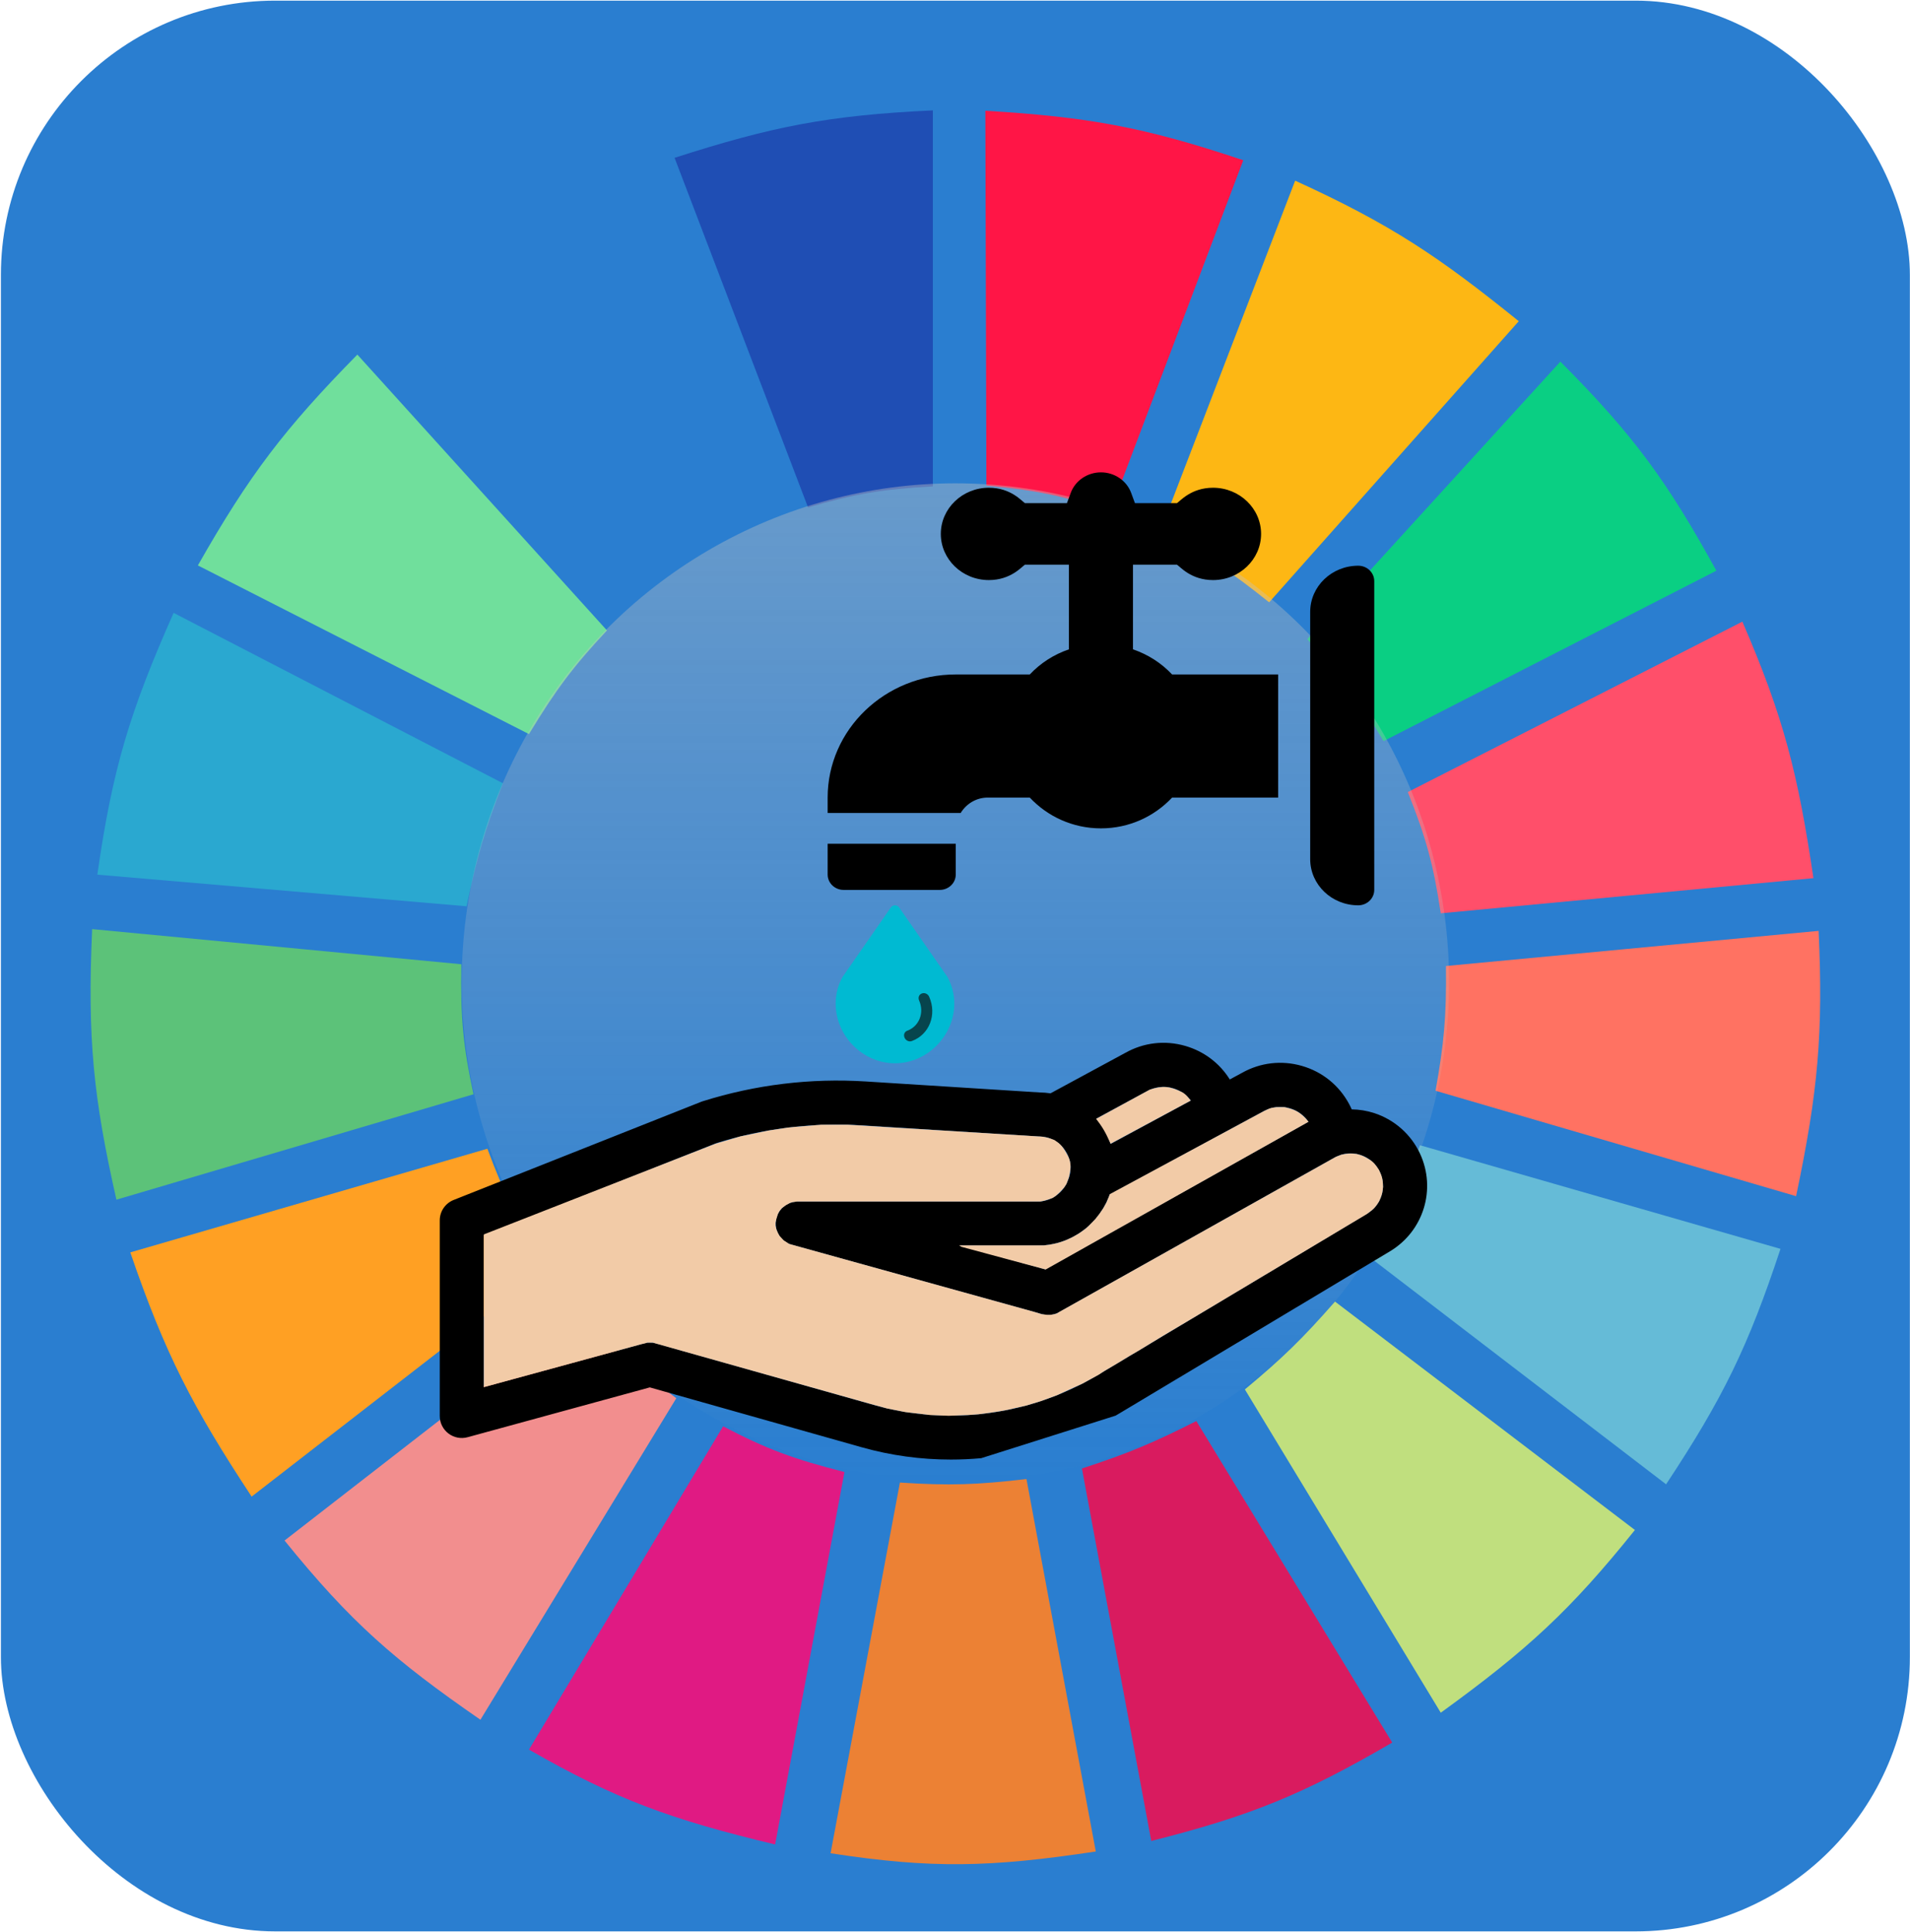 <svg width="686" height="694" viewBox="0 0 686 694" fill="none" xmlns="http://www.w3.org/2000/svg">
<rect x="0.328" y="0.229" width="685.626" height="693.507" rx="98.51" fill="#2A7ED0"/>
<g clip-path="url(#clip0)">
<path d="M290.224 182.271L242.285 56.687C277.096 45.509 297.251 41.42 335.05 39.648V174.698C317.084 175.705 307.241 177.327 290.224 182.271Z" fill="#1F4EB4"/>
<path d="M354.276 174.435L353.908 39.778C390.359 41.985 410.62 45.487 446.537 57.559L398.802 183.645C381.674 178.061 371.911 176 354.276 174.435Z" fill="#FF1546"/>
<path d="M416.607 191.106L465.169 64.891C499.695 80.643 516.843 92.246 545.482 115.377L455.83 216.349C441.811 205.144 433.427 199.403 416.607 191.106Z" fill="#FDB714"/>
<path d="M469.525 229.602L560.422 129.892C587.087 156.633 598.992 173.274 616.454 204.99L496.919 266.204C487.687 250.709 481.814 242.598 469.525 229.602Z" fill="#0ACF83"/>
<path d="M505.635 284.505L625.793 223.291C640.682 257.682 645.766 278.019 651.318 315.428L517.464 328.05C514.839 310.589 512.247 301.064 505.635 284.505Z" fill="#FF4F6A"/>
<path d="M515.594 391.788C518.591 375.022 519.546 365.278 519.329 346.982L653.184 334.36C654.846 371.046 653.019 391.894 645.09 429.653L515.594 391.788Z" fill="#FF7262"/>
<path d="M491.312 451.109C500.09 436.693 504.222 428.025 509.99 411.352L639.486 448.585C627.9 483.609 618.908 502.126 598.396 533.149L491.312 451.109Z" fill="#65BBD7"/>
<path d="M587.196 549.558L479.489 467.518C467.655 481.013 460.544 487.889 447.115 499.071L517.467 615.189C548.622 592.611 564.068 578.374 587.196 549.558Z" fill="#C0DF7E"/>
<path d="M500.028 625.918L429.676 510.431C414.413 518.144 405.474 521.958 388.586 527.47L413.489 661.258C449.167 652.264 468.127 644.489 500.028 625.918Z" fill="#D91B5F"/>
<path d="M323.216 532.518C340.962 533.68 350.913 533.333 368.664 531.256L393.567 665.044C355.504 670.779 334.589 671.25 298.312 665.675L323.216 532.518Z" fill="#EC8134"/>
<path d="M189.99 628.442L259.719 512.324C275.528 520.593 285.118 524.111 303.3 528.732L278.397 662.52C240.753 653.478 221.168 646.33 189.99 628.442Z" fill="#E01A83"/>
<path d="M102.201 553.344L208.662 470.673C220.534 484.641 228.255 491.305 242.904 502.227L172.553 617.714C141.759 596.429 125.987 582.763 102.201 553.344Z" fill="#F28E8E"/>
<path d="M90.377 537.567C69.201 505.415 59.319 486.382 46.797 449.848L175.048 412.614C181.453 429.864 186.312 439.2 196.216 455.527L90.377 537.567Z" fill="#FFA023"/>
<path d="M41.811 430.915C33.572 394.392 31.34 373.207 33.095 333.729L165.704 346.351C165.365 365.902 166.409 376.065 170.062 393.051L41.811 430.915Z" fill="#5CC279"/>
<path d="M34.961 314.166L167.57 325.526C171.25 308.129 174.008 298.446 180.645 281.35L62.355 220.136C46.633 255.596 40.399 276.126 34.961 314.166Z" fill="#2AA8D0"/>
<path d="M71.07 203.096C89.606 170.462 102.234 153.956 128.348 127.367L217.999 226.446C205.868 239.412 199.749 247.585 189.983 263.68L71.07 203.096Z" fill="#70DF9C"/>
<path d="M233.563 212.563C247.013 202.425 255.106 197.35 270.918 189.844L222.357 64.26C190.757 78.774 173.407 89.4 143.289 113.484L233.563 212.563Z" fill="#2A7ED0"/>
<ellipse opacity="0.4" cx="343.141" cy="352.893" rx="177.317" ry="179.287" fill="url(#paint0_linear)"/>
<path fill-rule="evenodd" clip-rule="evenodd" d="M310.999 388.457L347.368 390.756L363.203 391.756L373.427 392.402C374.736 392.414 376.031 392.52 377.304 392.715L404.12 378.201C410.739 374.467 418.401 373.573 425.707 375.683C432.421 377.623 438.035 381.869 441.696 387.733L446.031 385.387C452.65 381.653 460.313 380.76 467.62 382.87C474.953 384.988 480.972 389.858 484.569 396.582C484.902 397.202 485.21 397.834 485.494 398.476C488.201 398.516 490.909 398.954 493.525 399.798C500.798 402.145 506.81 407.465 510.02 414.391C515.934 427.152 511.289 442.231 499.215 449.465L402.349 507.502C401.794 507.835 401.235 508.163 400.676 508.486L352.422 523.765C348.796 524.099 345.153 524.267 341.508 524.267C330.754 524.268 319.975 522.809 309.489 519.845L233.387 498.337L167.953 516.234C165.569 516.888 163.022 516.39 161.059 514.895C159.095 513.4 157.943 511.075 157.943 508.609V438.364C157.943 435.124 159.923 432.212 162.938 431.016L251.814 395.763C251.993 395.692 252.175 395.627 252.36 395.57C271.374 389.593 291.102 387.2 310.999 388.457ZM491.067 435.907C496.187 432.839 498.157 426.444 495.649 421.032C494.267 418.052 491.784 415.854 488.655 414.843C485.526 413.834 482.223 414.163 479.356 415.772L380.372 471.326C378.548 472.351 376.391 472.611 374.375 472.052L284.41 447.112C280.595 446.054 278.148 442.344 278.684 438.426C279.218 434.508 282.569 431.587 286.528 431.587C286.528 431.587 345.657 431.587 372.588 431.604H372.596C377.334 431.604 381.588 428.739 383.436 424.305L383.623 423.857C385.101 420.311 384.723 416.44 382.585 413.242C380.449 410.047 377.019 408.214 373.172 408.214H373.158C372.991 408.214 372.824 408.209 372.658 408.198L309.999 404.238C292.15 403.109 274.452 405.239 257.387 410.567L173.778 443.73V498.246L231.328 482.505C232.013 482.317 232.716 482.224 233.42 482.224C234.146 482.224 234.871 482.324 235.577 482.523L313.799 504.629C340.819 512.265 370.122 508.37 394.202 493.943L491.067 435.907ZM453.783 399.175C453.737 399.202 453.69 399.228 453.642 399.253L398.589 429.052C398.477 429.35 398.361 429.645 398.238 429.94L398.051 430.387C393.739 440.731 383.747 447.417 372.593 447.417H372.577C365.102 447.412 355.148 447.409 344.666 447.407L375.46 455.944L469.933 402.922C468.339 400.568 465.995 398.861 463.22 398.06C460.024 397.138 456.674 397.534 453.783 399.175ZM411.872 391.989C411.826 392.016 411.779 392.042 411.732 392.067L393.735 401.809C394.457 402.646 395.132 403.532 395.755 404.464C397.106 406.486 398.162 408.647 398.917 410.89L427.714 395.303C426.132 393.172 423.91 391.625 421.308 390.874C418.115 389.952 414.763 390.347 411.872 391.989Z" fill="black"/>
<path d="M173.773 443.39V498.24L230.48 482.794L231.632 482.531L232.495 482.269H233.071H233.647H234.51L235.374 482.531L312.806 504.335L318.563 505.911L325.184 507.224L334.107 508.275L340.728 508.538L347.636 508.275L351.378 508.012L355.408 507.487L358.863 506.962L361.741 506.436L368.65 504.86L373.831 503.284L379.588 501.182L386.496 498.03L388.799 496.979L391.678 495.403L394.556 493.827L396.571 492.514L401.465 489.624L405.783 486.997L408.949 485.158L413.267 482.531L417.584 479.904L424.205 475.964L430.826 472.024L490.987 436.035L492.714 434.721L493.577 433.933L494.441 432.882L495.305 431.569L495.88 430.256C496.445 428.835 496.598 427.949 496.744 426.315C496.704 423.78 496.39 422.484 495.305 420.273C494.085 418.38 493.333 417.36 491.563 416.333C490.045 415.38 489.11 414.96 487.245 414.494C485.147 414.226 483.954 414.26 481.776 414.757L479.761 415.545L380.451 471.236L379.588 471.761L378.724 472.024L377.285 472.286H376.134L374.119 472.024L371.528 471.236L283.445 446.805L281.43 445.492L279.991 443.916L279.415 442.865L278.84 441.551L278.552 440.238V439.187L278.84 437.874L279.415 436.035L279.991 434.984L280.855 433.933L282.294 432.882L283.733 432.094L284.597 431.832L286.324 431.569H286.899H373.674L374.982 431.306L376.709 430.781L378.149 430.256L379.3 429.467L380.739 428.154L382.179 426.578L383.042 425.264L383.906 422.9C384.844 419.053 384.756 417.118 383.042 414.231C381.603 411.667 380.622 410.712 378.724 409.503C376.638 408.681 375.446 408.324 373.255 408.189H372.967L304.458 403.986H294.959L285.46 404.774L282.87 405.037L275.961 406.088L265.886 408.189L256.963 410.816L173.773 443.39Z" fill="#F2CBA7"/>
<path d="M345.336 447.854L375.561 455.997L469.976 402.934L469.113 401.883C466.558 399.195 464.771 398.46 461.341 397.68H458.462L456.735 397.942L455.872 398.205L455.296 398.468L454.144 398.993L398.589 428.94L398.301 429.728L397.438 431.83L396.286 433.931L394.847 436.033L393.408 437.872L391.105 440.236L389.953 441.287L388.514 442.337L387.363 443.125L385.06 444.439L382.757 445.49L381.318 446.015L379.591 446.54L377 447.066L374.985 447.329H374.409H370.379H344.473L345.336 447.854Z" fill="#F2CBA7"/>
<path d="M393.697 401.883C395.984 404.871 397.132 406.8 398.879 410.815L427.664 395.316L426.8 394.265C426.084 393.405 425.653 392.982 424.785 392.426C420.203 390.113 417.619 389.875 412.983 391.376L393.697 401.883Z" fill="#F2CBA7"/>
<path d="M340.154 350.68C340.154 350.613 340.089 350.547 340.024 350.547L323.006 326.048C322.682 325.513 322.097 325.18 321.447 325.18C320.798 325.18 320.213 325.513 319.888 326.048L302.871 350.547C302.806 350.613 302.806 350.68 302.741 350.68C300.987 353.751 300.143 357.022 300.143 360.493C300.143 372.108 309.886 381.921 321.447 381.921C329.047 381.921 336.127 377.649 340.024 370.773C343.597 364.365 343.662 356.888 340.154 350.68Z" fill="#00BAD2"/>
<path d="M331.097 356.842C330.073 357.219 329.646 358.312 330.111 359.364C332.055 363.759 330.15 368.637 325.873 370.212C324.849 370.589 324.422 371.682 324.888 372.735C325.353 373.787 326.492 374.303 327.516 373.926C333.78 371.618 336.572 364.471 333.725 358.033C333.26 356.981 332.121 356.465 331.097 356.842Z" fill="#07454D"/>
<path d="M487.825 203.2C491.001 203.2 493.576 205.675 493.576 208.728V319.651C493.576 322.704 491.001 325.179 487.825 325.179C478.295 325.179 470.57 317.754 470.57 308.596V219.783C470.57 210.625 478.295 203.2 487.825 203.2Z" fill="black"/>
<path d="M343.271 303.068V314.124C343.271 317.177 340.696 319.652 337.52 319.652H303.011C299.835 319.652 297.26 317.177 297.26 314.124V303.068H343.271Z" fill="black"/>
<path d="M343.271 242.263H369.864C373.665 238.208 378.455 235.104 383.914 233.238V202.831H368.115C366.964 203.553 363.044 208.359 355.157 208.359C345.643 208.359 337.903 200.92 337.903 191.776C337.903 182.632 345.643 175.193 355.157 175.193C363.053 175.193 366.962 179.998 368.115 180.721H383.207L384.566 177.039C386.195 172.629 390.553 169.665 395.417 169.665C400.281 169.665 404.64 172.629 406.269 177.039L407.628 180.721H422.72C423.87 179.999 427.791 175.193 435.677 175.193C445.192 175.193 452.932 182.632 452.932 191.776C452.932 200.92 445.192 208.359 435.677 208.359C427.782 208.359 423.873 203.554 422.72 202.831H406.92V233.238C412.379 235.103 417.17 238.208 420.97 242.263H459.066V286.485H421.074H420.97C414.654 293.224 405.597 297.54 395.417 297.54C385.237 297.54 376.181 293.224 369.864 286.485H369.761H354.774C350.562 286.485 347.038 288.767 345.034 292.012H297.26V286.485C297.26 262.061 317.859 242.263 343.271 242.263Z" fill="black"/>
</g>
<defs>
<linearGradient id="paint0_linear" x1="343.141" y1="173.605" x2="343.141" y2="532.18" gradientUnits="userSpaceOnUse">
<stop stop-color="#C4C4C4"/>
<stop offset="1" stop-color="#C4C4C4" stop-opacity="0"/>
</linearGradient>
<clipPath id="clip0">
<rect width="622.58" height="646.222" fill="white" transform="translate(31.852 23.871)"/>
</clipPath>
</defs>
</svg>
